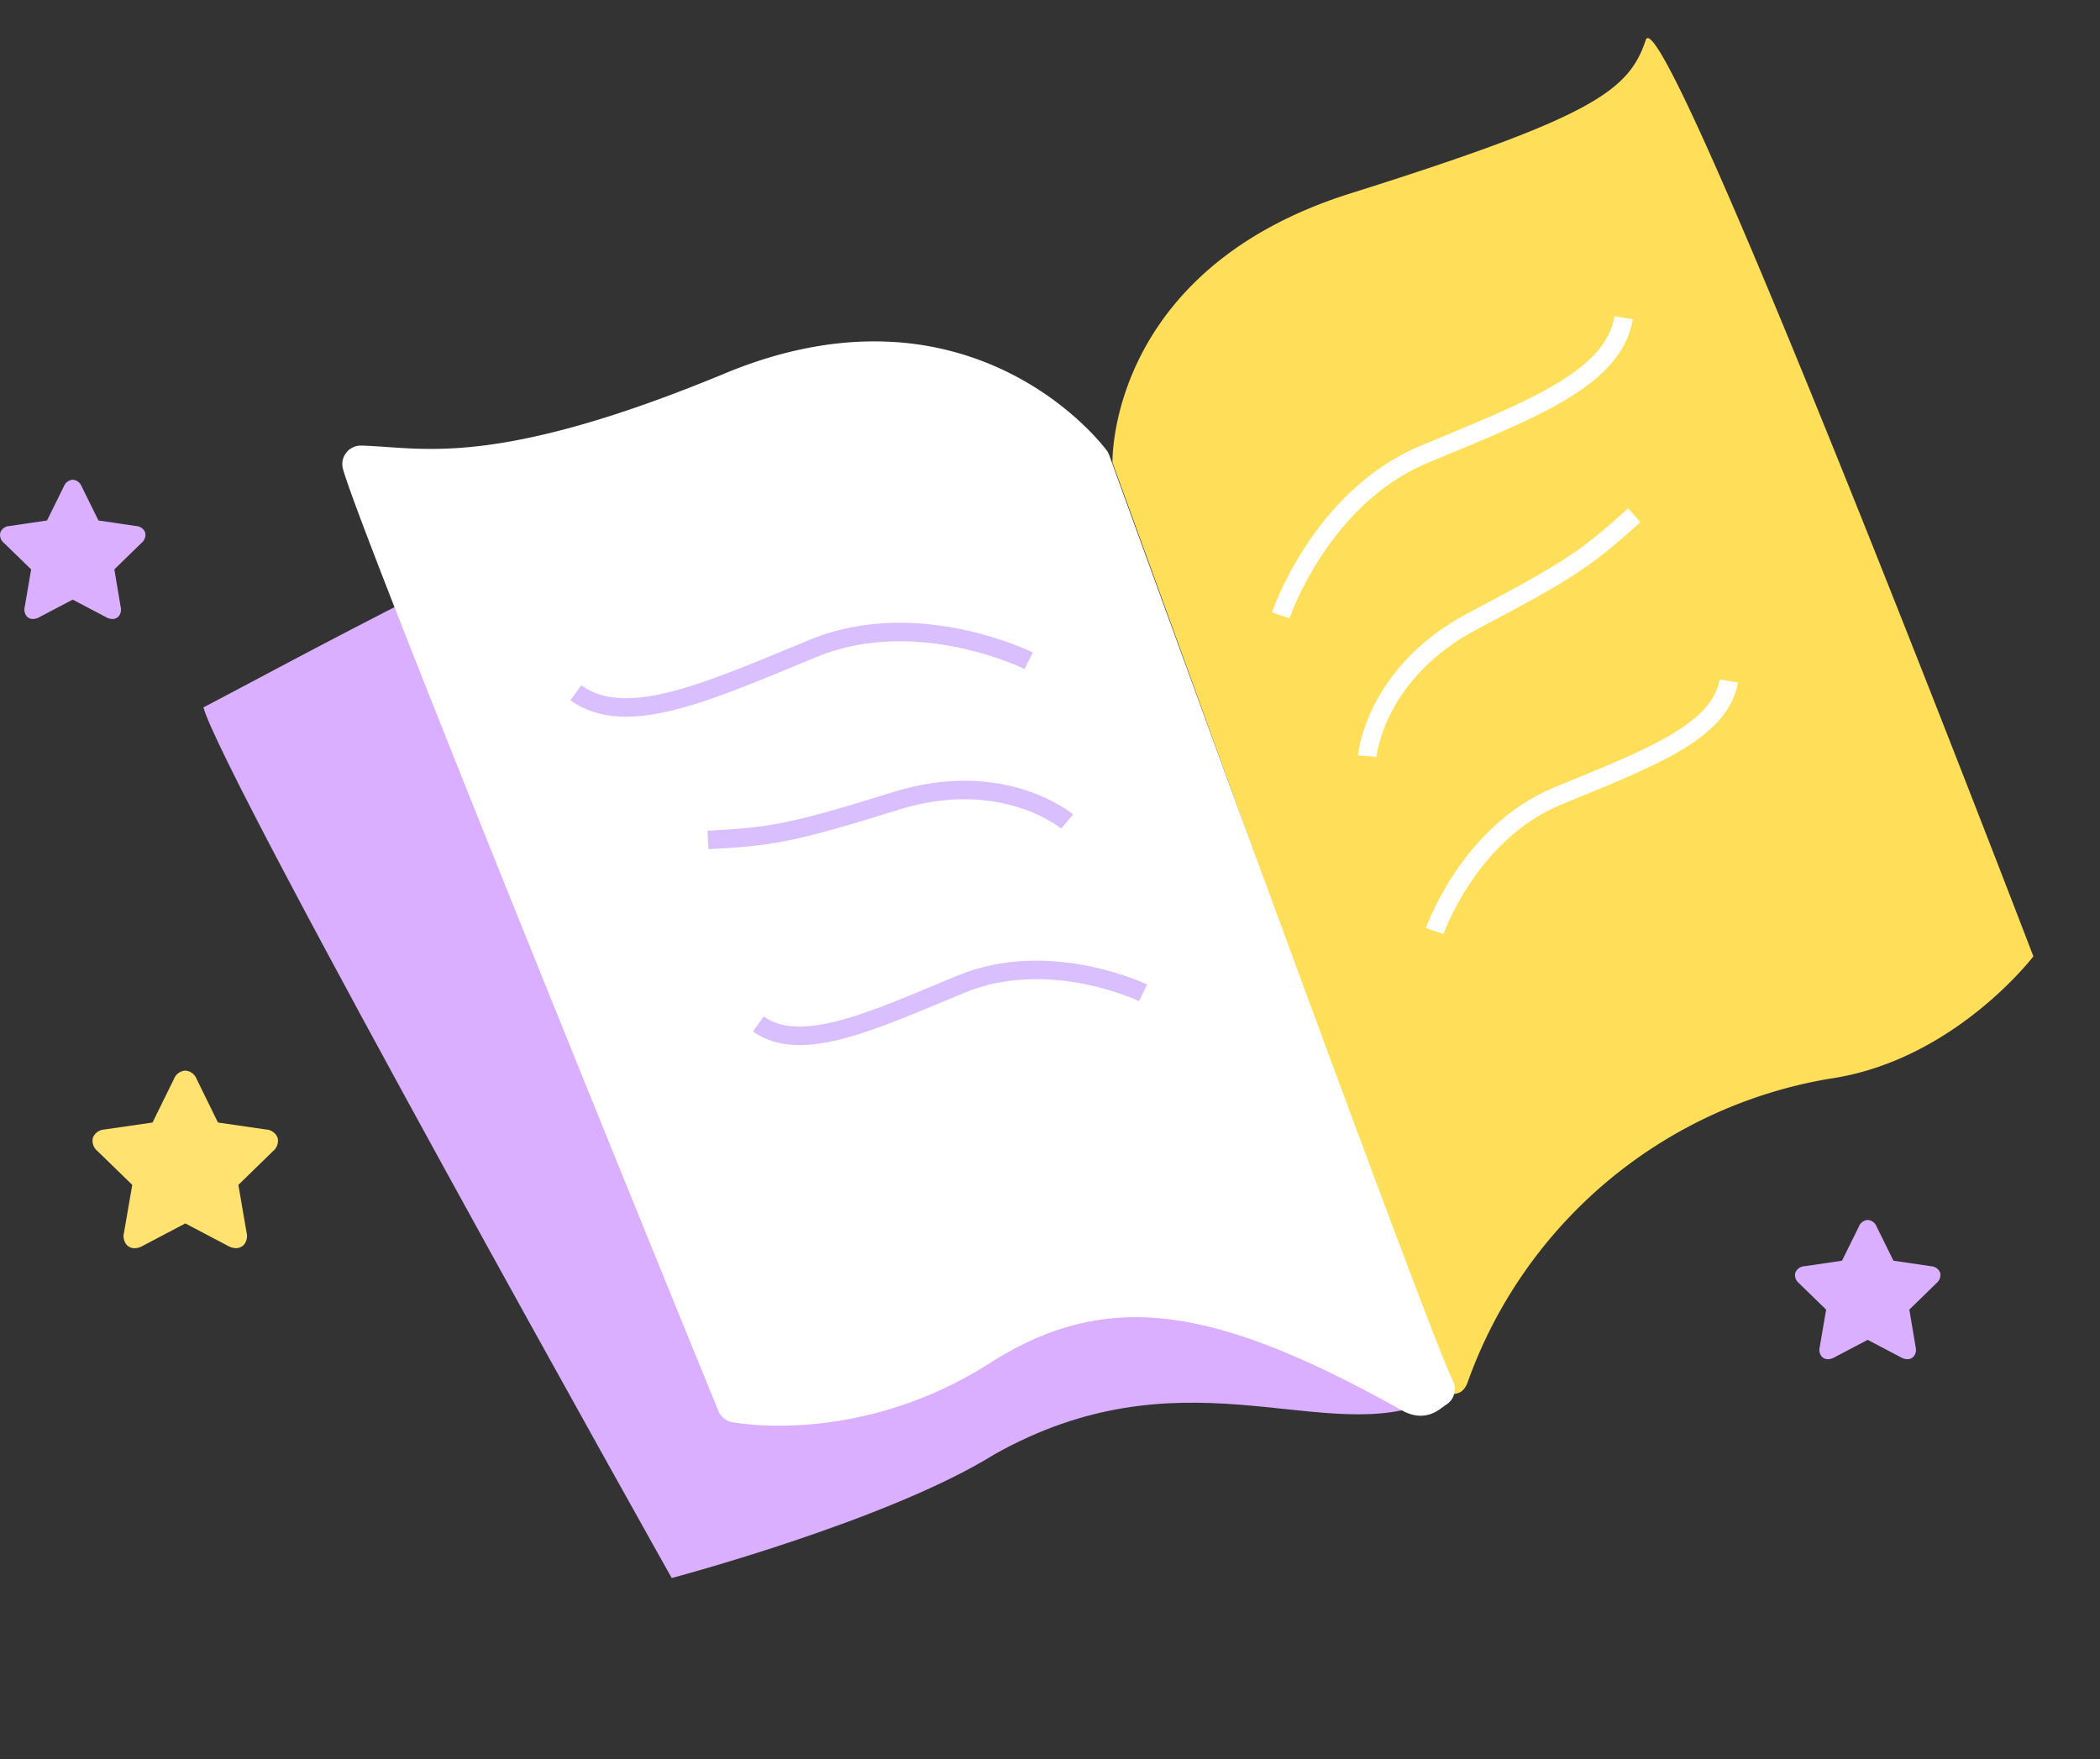 <svg
      xmlns="http://www.w3.org/2000/svg"
      width="113.483"
      height="95.074"
      viewBox="0 0 113.483 95.074"
    >
      <rect x="0" y="0" width="113.483" height="95.074" fill="#333333" stroke="none"/>
      <defs>
        <linearGradient
          id="linear-gradient"
          x1="0.5"
          x2="0.5"
          y2="1"
          gradientUnits="objectBoundingBox"
        >
          <stop offset="0" stopColor="#fff"></stop>
          <stop offset="1" stopColor="#fff"></stop>
        </linearGradient>
      </defs>
      <g transform="rotate(-13 603.422 3080.286)">
        <path
          fill="#ffdf5a"
          d="M788.22 34.912c0-3.174-6.165-53.114-6.165-53.114s2.052-10.205 15.794-11.283 15.911-2.022 17.422-4.487 9.271 52.96 9.271 52.96-5.468 4.541-12.228 3.964a25.219 25.219 0 00-22.738 11.585c-.456.683-.87.409-1.356.375z"
          data-name="Path 3287"
          transform="translate(-20.722 -.707)"
        ></path>
        <path
          fill="#daafff"
          d="M42.836 63.209C42.835 60.034 49 10.095 49 10.095S47.34 1.773 33.6.7 4.924.1.19.144c-.8 3.916 1.189 53.408 1.189 53.408s11.789 2.54 18.549 1.963c11.48-.486 15.817 7.313 21.827 8.1.457.685.594-.372 1.081-.406z"
          data-name="Path 3291"
          transform="rotate(-14 285.233 -2900.934)"
        ></path>
        <g
          fill="url(#linear-gradient)"
          strokeLinecap="round"
          strokeLinejoin="round"
          data-name="Path 3292"
          transform="rotate(-14 249.472 -2932.598)"
        >
          <path fill="#fff" d="M33.474 71.502c-.456 0-.827-.222-1.132-.68-3.117-4.671-5.777-7.755-8.373-9.706-2.712-2.039-5.53-2.988-8.869-2.988-.606 0-1.244.032-1.895.095a20.945 20.945 0 01-10.397-1.63C.84 55.73-.262 54.873-.308 54.837l-.213-.166.023-.269C-.326 52.34 3.728 3.8 4.526-.1l.135-.662.593.323c.384.209.768.439 1.175.683 1.314.789 2.95 1.77 5.7 2.656 3.25 1.047 7.381 1.756 12.629 2.167 3.209.252 6.047 1.07 8.437 2.431a15.668 15.668 0 014.859 4.293c2.219 2.989 2.699 5.815 2.718 5.934l.011.07-.008.071c-.062.5-6.163 49.945-6.162 53.053v.466l-.464.033c-.075.005-.156.02-.242.035-.13.023-.276.049-.433.049z"></path>
          <path
            fill="#fff"
            d="M33.474 71.002c.205 0 .414-.067.64-.083-.002-3.174 6.164-53.114 6.164-53.114s-1.816-11.162-15.56-12.24C10.977 4.49 7.892 1.566 5.016 0 4.215 3.916 0 54.445 0 54.445s5.167 4.052 13.156 3.28c7.99-.771 13.06 3.013 19.601 12.82.246.366.479.457.717.457m0 1c-.627 0-1.148-.303-1.548-.901-3.084-4.624-5.708-7.67-8.258-9.586-2.62-1.97-5.343-2.887-8.568-2.887-.59 0-1.212.031-1.847.092-.703.068-1.415.103-2.115.103-7.093 0-11.568-3.445-11.755-3.591a1 1 0 01-.38-.87C-.824 52.296 3.233 3.728 4.036-.2a1 1 0 011.457-.678c.393.213.782.446 1.193.693 1.36.816 2.9 1.741 5.596 2.61 3.213 1.034 7.306 1.736 12.515 2.144 3.283.257 6.191 1.097 8.646 2.495a16.164 16.164 0 015.012 4.43c2.29 3.084 2.79 6.027 2.81 6.15a1 1 0 01.006.284c-2.13 17.252-6.159 50.529-6.158 52.99a1 1 0 01-.93.999c-.047.003-.116.015-.189.028-.142.025-.318.057-.52.057z"
          ></path>
        </g>
        <g
          fill="none"
          stroke="#fff"
          strokeLinecap="round"
          data-name="Group 1586"
          transform="translate(768.335 -20.324)"
        >
          <path
            strokeWidth="3"
            d="M0 11.501S3.509 5.793 9.484 4.77 20.393 3.143 21.673 0"
            data-name="Path 3288"
          ></path>
          <path
            strokeWidth="3"
            d="M4.268 29.995s3-4.76 8.107-5.613 9.324-1.357 10.418-3.977"
            data-name="Path 3290"
          ></path>
          <path
            strokeWidth="2.999"
            d="M2.843 19.966s1.386-4.306 7.248-5.844 6.802-1.97 9.74-3.595"
            data-name="Path 3289"
          ></path>
        </g>
        <g
          fill="none"
          stroke="#dabfff"
          strokeLinecap="round"
          data-name="Group 1587"
          transform="rotate(-19 325.913 -2185.296)"
        >
          <path
            strokeWidth="3"
            d="M22.793 11.5s-3.509-5.708-9.484-6.73S2.4 3.143 1.12 0"
            data-name="Path 3288"
          ></path>
          <path
            strokeWidth="3"
            d="M18.525 29.995s-3-4.76-8.107-5.613S1.094 23.026 0 20.405"
            data-name="Path 3290"
          ></path>
          <path
            strokeWidth="2.999"
            d="M19.949 19.968s-1.386-4.306-7.248-5.844-6.802-1.972-9.74-3.595"
            data-name="Path 3289"
          ></path>
        </g>
        <path
          fill="#ffe270"
          d="M10 4.124a.709.709 0 00-.621-.441l-2.6-.377L5.626.954A.709.709 0 005.015.5.709.709 0 004.4.954L3.243 3.306l-2.6.377a.709.709 0 00-.621.441.709.709 0 00.243.721l1.883 1.831L1.7 9.262a.747.747 0 00.131.637.562.562 0 00.439.2.9.9 0 00.419-.115l2.326-1.225L7.337 9.98a.906.906 0 00.419.115.562.562 0 00.439-.2.747.747 0 00.131-.637l-.444-2.582 1.878-1.83a.709.709 0 00.24-.722z"
          transform="rotate(13 349.231 3073.55)"
        ></path>
        <path
          fill="#daafff"
          d="M7.843 3.341A.556.556 0 007.356 3l-2.035-.3-.91-1.844A.556.556 0 003.932.5a.556.556 0 00-.479.356L2.543 2.7.507 3a.556.556 0 00-.487.346.556.556 0 00.191.566l1.473 1.431-.347 2.027a.586.586 0 00.1.5.441.441 0 00.344.154.71.71 0 00.328-.09l1.82-.957 1.82.957a.71.71 0 00.328.09.441.441 0 00.344-.154.585.585 0 00.1-.5L6.18 5.343l1.472-1.436a.556.556 0 00.191-.566z"
          data-name="gold"
          transform="rotate(13 267.806 3473.25)"
        ></path>
        <path
          fill="#daafff"
          d="M7.843 3.341A.556.556 0 007.356 3l-2.035-.3-.91-1.844A.556.556 0 003.932.5a.556.556 0 00-.479.356L2.543 2.7.507 3a.556.556 0 00-.487.346.556.556 0 00.191.566l1.473 1.431-.347 2.027a.586.586 0 00.1.5.441.441 0 00.344.154.71.71 0 00.328-.09l1.82-.957 1.82.957a.71.71 0 00.328.09.441.441 0 00.344-.154.585.585 0 00.1-.5L6.18 5.343l1.472-1.436a.556.556 0 00.191-.566z"
          data-name="gold"
          transform="rotate(13 491.843 3067.57)"
        ></path>
      </g>
    </svg>
